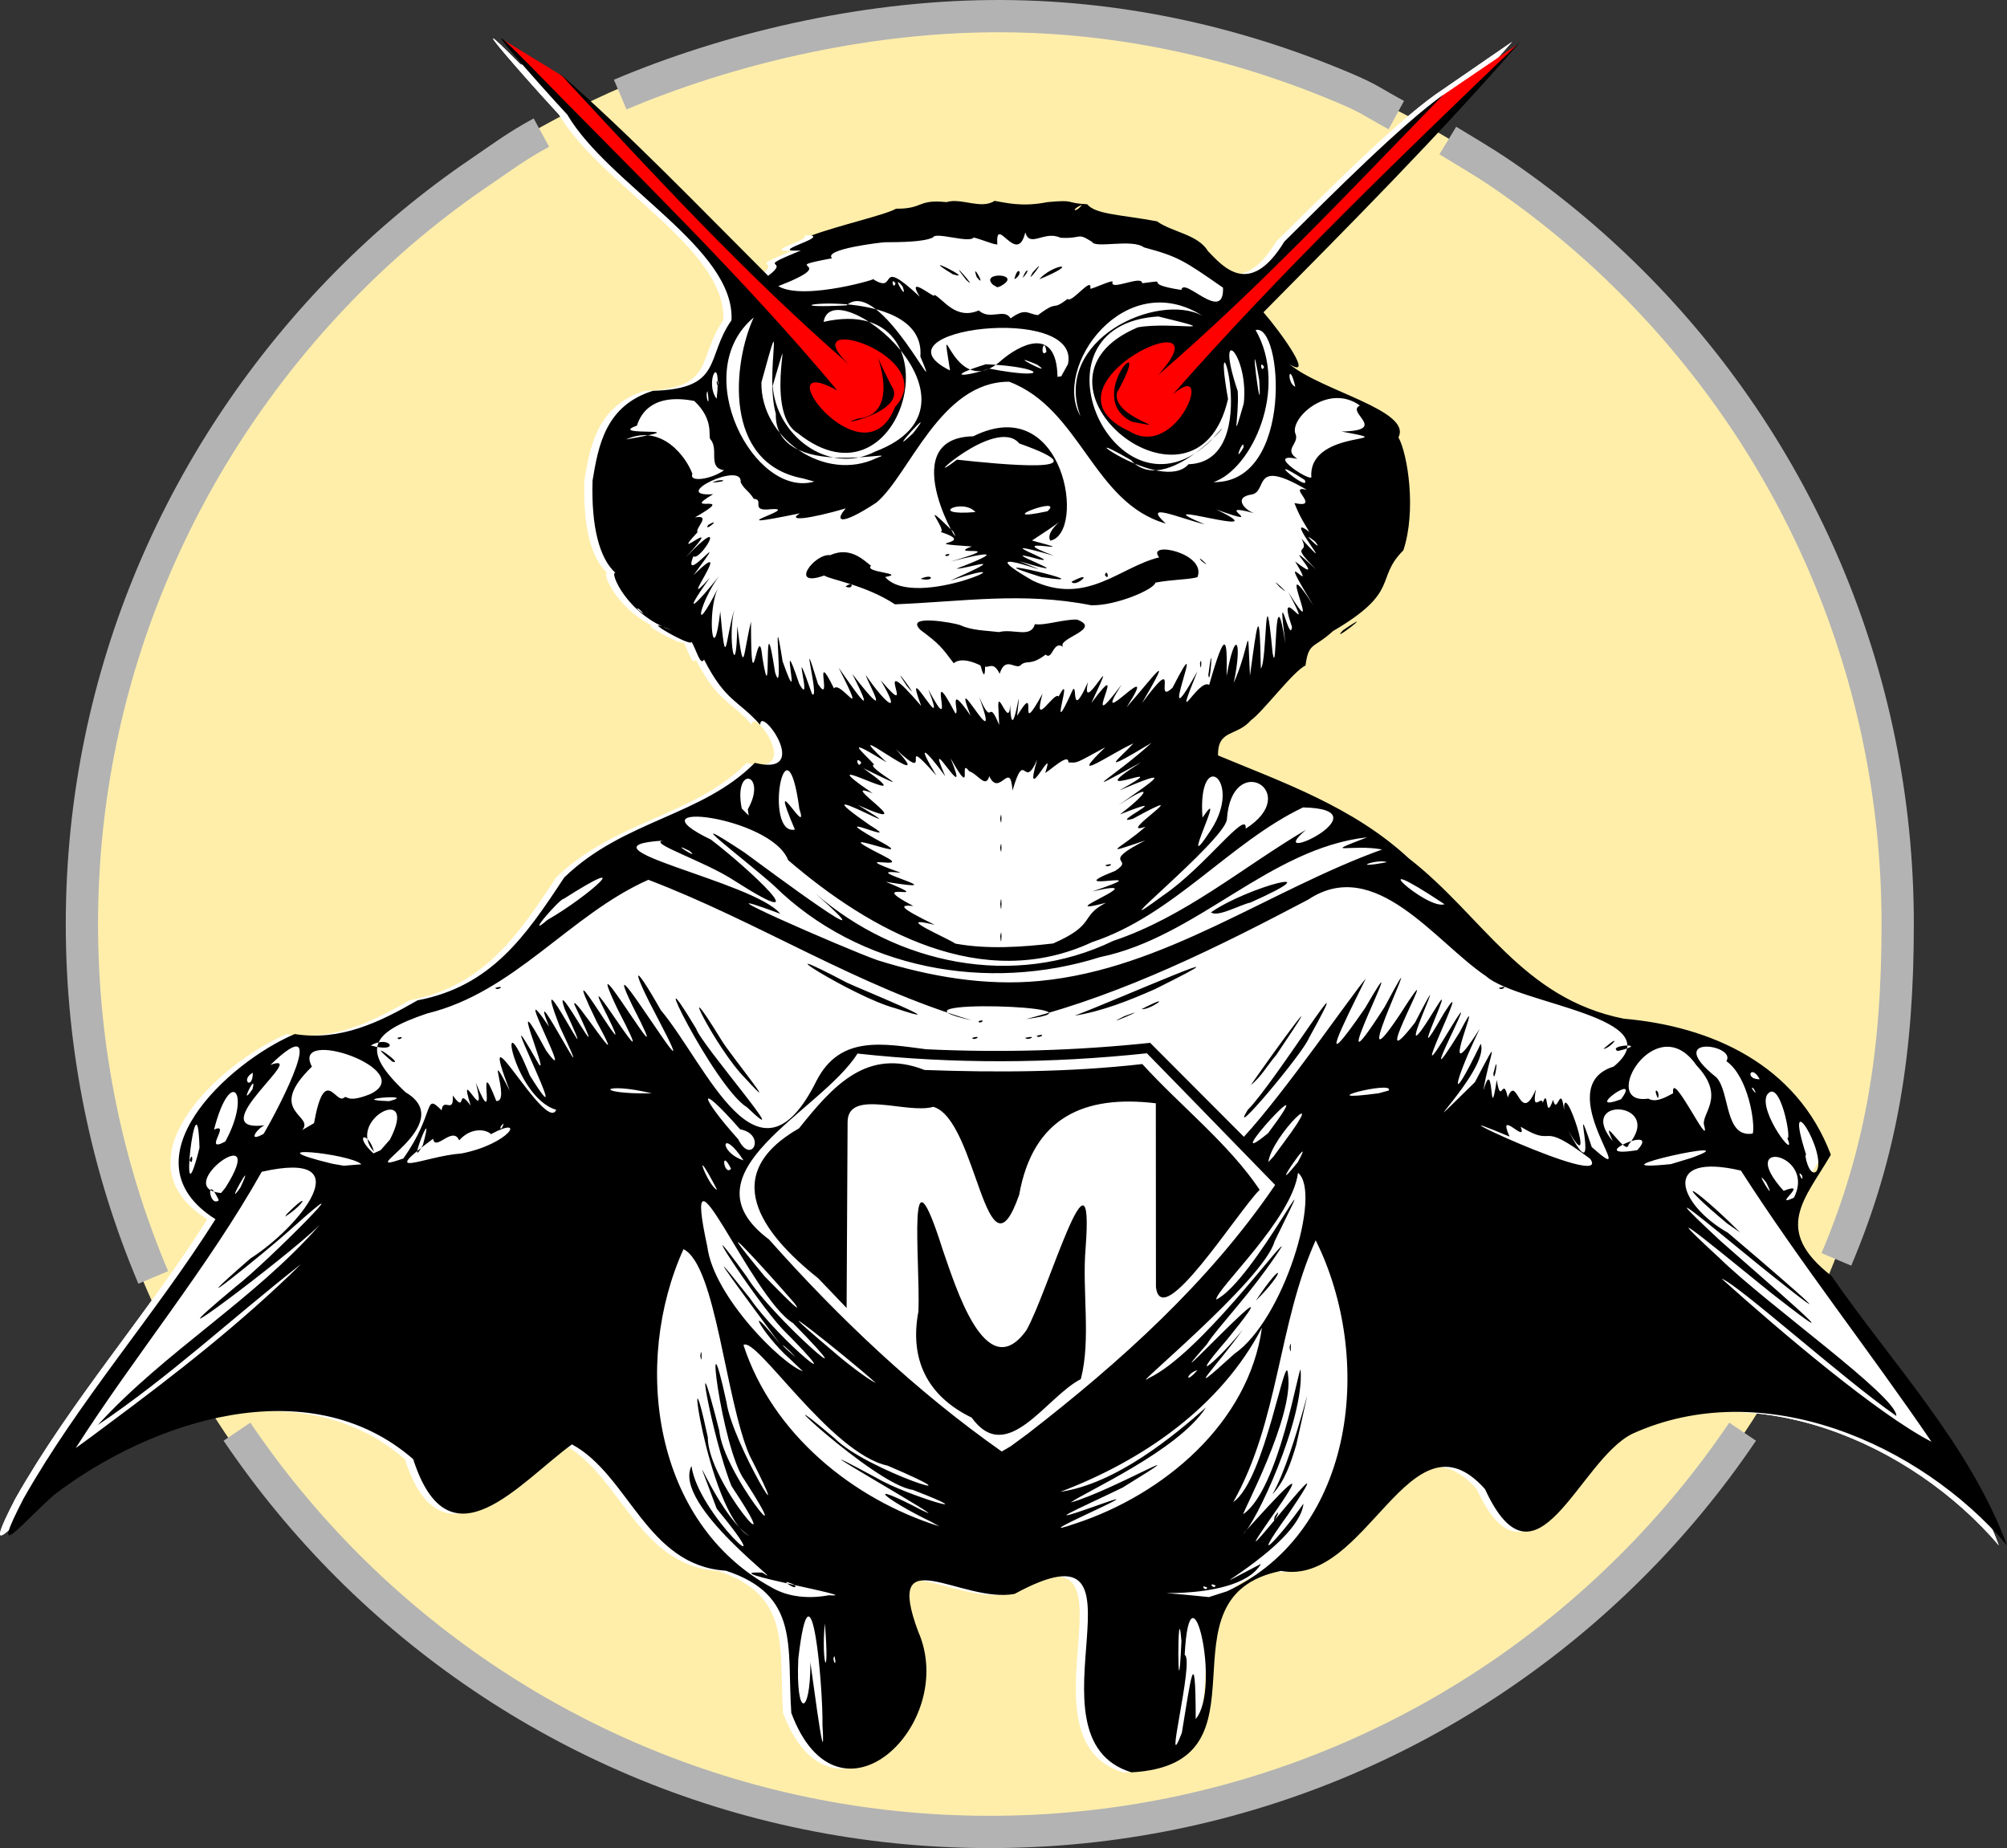 <?xml version="1.0" encoding="UTF-8" standalone="no"?>
<svg
   version="1.1"
   width="95.567mm"
   height="88.002mm"
   viewBox="0 0 246573.16 227055.65"
   id="svg1"
   sodipodi:docname="meerk40t00.svg"
   inkscape:version="1.3.2 (091e20e, 2023-11-25, custom)"
   xmlns:inkscape="http://www.inkscape.org/namespaces/inkscape"
   xmlns:sodipodi="http://sodipodi.sourceforge.net/DTD/sodipodi-0.dtd"
   xmlns="http://www.w3.org/2000/svg"
   xmlns:svg="http://www.w3.org/2000/svg">
  <rect x="0" y="0" width="246573.16" height="227055.65" fill="#333333" stroke="none"/>
  <defs
     id="defs1">
    <inkscape:path-effect
       effect="fill_between_many"
       method="originald"
       linkedpaths="#path1-9,0,1"
       id="path-effect3"
       is_visible="true"
       lpeversion="0"
       join="true"
       close="true"
       autoreverse="true" />
    <inkscape:path-effect
       effect="fill_between_many"
       method="originald"
       linkedpaths="#path1-9,0,1"
       id="path-effect4"
       is_visible="true"
       lpeversion="0"
       join="true"
       close="true"
       autoreverse="true" />
  </defs>
  <sodipodi:namedview
     id="namedview1"
     pagecolor="#ffffff"
     bordercolor="#000000"
     borderopacity="0.25"
     inkscape:showpageshadow="2"
     inkscape:pageopacity="0.0"
     inkscape:pagecheckerboard="0"
     inkscape:deskcolor="#d1d1d1"
     inkscape:document-units="mm"
     inkscape:zoom="1.1569801"
     inkscape:cx="121.00468"
     inkscape:cy="48.83403"
     inkscape:window-width="1920"
     inkscape:window-height="991"
     inkscape:window-x="-9"
     inkscape:window-y="-9"
     inkscape:window-maximized="1"
     inkscape:current-layer="g1" />
  <g
     inkscape:label="Ebene 1"
     label_display="False"
     id="g1"
     transform="translate(-9618.661,3867.201)">
    <path
       inkscape:original-d="M 0,0"
       inkscape:path-effect="#path-effect3"
       d="m 70816.782,-909.549 c -579.223,-240.99 5811.539,6935.83 8071.873,9359.85 5134.329,8704.78 20649.104,16472.57 20179.683,25275.6 -3232.272,4582.89 -937.502,8415.91 -9651.848,8665.2 -5800.761,1812.07 -6703.009,6689.63 -7414.55,11026.49 -171.991,5676 846.227,9574.08 2817.289,11341.16 -797.006,-263.58 1349.162,5162.69 6971.89,7071.89 -5095.828,-2207.92 2723.951,2340.67 2353.296,1353.31 689.431,1199.74 1092.912,3030.74 1554.642,2226.63 2676.808,5227.102 4218.211,4968.314 6903.893,8023.874 -53.12,-2571.146 6519.99,6461.453 -662.66,4665.26 -6512.245,6566.73 -16109.014,7008.226 -23420.962,14085.115 -4742.213,7218.22 -8984.451,13378.41 -18013.05,15090.43 -4718.438,2718.12 -9498.316,5033.05 -15099.762,4145.26 -8177.278,3472.69 -21220.346,15515.57 -9731.847,22747.65 -7421.424,11749.26 -16750.979,22248.14 -23600.962,34360.79 -4246.5,8231.5 -481.412,3286.31 3742.608,-470.66 12013.849,-9203.69 31392.665,-15516.23 44148.638,-4405.26 4401.226,13679.23 13029.482,2901.24 19503.693,-1818.64 6998.025,3769.22 9159.289,14906.26 18909.036,15518.42 9141.998,2998.78 7490.378,9345.24 8041.208,17475.72 5801.06,15519.45 20573.29,1339.29 15589.09,-10005.17 -4319.11,-11556.77 5326.45,-3404.8 11847.81,-4617.26 18409.63,-10022.11 443.78,17653.21 14339.77,21918.32 18108.25,-975.94 2605.3,-21580.61 18394.38,-24747.61 10539.36,1955.5 15846.4,-20362.36 25048.94,-10057.18 6324.52,13716.38 11491.72,-3505.34 18090.38,-6782.56 15950.91,-7263.67 35285.86,1083.47 46045.94,13686.46 -4667.9,-12472.08 -14084,-22271.09 -21547.66,-33079.48 -7369.75,-5718.19 -3229.76,-9486.49 -97.33,-14898.44 -4197.22,-11103.36 -14705.53,-15786.76 -25435.6,-16715.73 -12540.64,-2497.83 -17339.18,-12668.37 -26432.92,-19714.359 -6799.48,-6313.354 -15583,-9367.418 -23424.96,-12630.468 -37.64,-3246.481 2281.99,-2288.178 4055.94,-4325.265 1485.66,-1053.443 5221.92,-6060.537 6694.56,-6718.557 397.1,-2917.86 960.04,-2024.15 3375.94,-4231.94 8379.71,-4895.09 5107.2,-6400.46 8646.54,-9918.51 1622.69,-4863.82 543.76,-11819.31 -601.33,-13885.11 1703.66,-3308.99 -9540.55,-5731.34 -13381.12,-8990.53 3084.54,1923.14 -958.68,-3785.57 -3199.95,-6375.9 10742.33,-10860.28 21532.78,-21707.78 31552.84,-33240.81 l -9446.52,6503.9 c -5058.37,3605.13 -13611.43,12153.29 -19550.36,18061.05 -4310.24,7067.44 -7654.29,2912.58 -9369.19,1169.31 -12417.98,-8942.7 -34256.34,-2519.56 -48747.23,-1922.63 1650.91,334.88 -5530.82,2095.67 -1278.65,1833.3 -6132.96,2520.4 -1003.73,866.56 -4015.93,3115.95 -8416.848,-8406.18 -16659.517,-17013.72 -25599.6,-24868.94 l -3841.273,-1135.98 c -2152.941,-2179.57 -3121.54,-3083.62 -3314.615,-3163.95 z"
       id="path3"
       transform="translate(-590.037,1770.099)"
       style="fill:#ffffff" />
    <circle
       style="fill:#ffeeaa;stroke:none;stroke-width:6044.91"
       id="path2"
       cx="130592.6"
       cy="109845.47"
       r="112235.09" />
    <path
       id="path1-9"
       d="m 63592.332,-179065.18 c -579.223,-240.99 5811.539,6935.83 8071.873,9359.85 5134.329,8704.78 20649.104,16472.57 20179.683,25275.6 -3232.272,4582.89 -937.502,8415.91 -9651.848,8665.2 -5800.761,1812.07 -6703.009,6689.63 -7414.55,11026.49 -171.991,5676 846.227,9574.08 2817.289,11341.16 -797.006,-263.58 1349.162,5162.69 6971.89,7071.89 -5095.828,-2207.92 2723.951,2340.67 2353.296,1353.31 689.431,1199.74 1092.912,3030.74 1554.642,2226.63 2676.808,5227.102 4218.211,4968.314 6903.892,8023.874 -53.12,-2571.146 6519.991,6461.453 -662.657,4665.26 -6512.247,6566.73 -16109.016,7008.226 -23420.964,14085.112 -4742.213,7218.219 -8984.451,13378.409 -18013.05,15090.429 -4718.438,2718.125 -9498.316,5033.052 -15099.762,4145.268 -8177.278,3472.685 -21220.346,15515.568 -9731.847,22747.642 C 21028.795,-22238.201 11699.24,-11739.326 4849.257,373.327 602.757,8604.826 4367.845,3659.638 8591.865,-97.332 20605.714,-9301.022 39984.53,-15613.558 52740.503,-4502.596 c 4401.226,13679.237 13029.482,2901.242 19503.693,-1818.638 6998.025,3769.226 9159.289,14906.263 18909.036,15518.422 9141.998,2998.777 7490.382,9345.243 8041.207,17475.724 5801.061,15519.445 20573.291,1339.283 15589.091,-10005.175 -4319.11,-11556.769 5326.45,-3404.802 11847.81,-4617.261 18409.63,-10022.109 443.78,17653.216 14339.77,21918.322 18108.25,-975.939 2605.3,-21580.614 18394.38,-24747.611 10539.36,1955.499 15846.4,-20362.362 25048.94,-10057.175 6324.52,13716.371 11491.72,-3505.345 18090.38,-6782.56 15950.91,-7263.674 35285.86,1083.467 46045.94,13686.451 -4667.9,-12472.072 -14084,-22271.084 -21547.66,-33079.48 -7369.75,-5718.187 -3229.76,-9486.487 -97.33,-14898.432 -4197.22,-11103.369 -14705.53,-15786.766 -25435.6,-16715.737 -12540.64,-2497.826 -17339.18,-12668.369 -26432.92,-19714.356 -6799.48,-6313.354 -15583,-9367.418 -23424.96,-12630.468 -37.64,-3246.481 2281.99,-2288.178 4055.94,-4325.265 1485.66,-1053.443 5221.92,-6060.537 6694.56,-6718.557 397.1,-2917.86 960.04,-2024.15 3375.94,-4231.94 8379.71,-4895.09 5107.2,-6400.46 8646.54,-9918.51 1622.69,-4863.82 543.76,-11819.31 -601.33,-13885.11 1703.66,-3308.99 -9540.55,-5731.34 -13381.12,-8990.53 3084.54,1923.14 -958.68,-3785.57 -3199.95,-6375.9 10742.33,-10860.28 21532.78,-21707.78 31552.84,-33240.81 l -9446.52,6503.9 c -5058.37,3605.13 -13611.43,12153.29 -19550.36,18061.05 -4310.24,7067.44 -7654.29,2912.58 -9369.19,1169.31 -12417.98,-8942.7 -34256.34,-2519.56 -48747.23,-1922.63 1650.91,334.88 -5530.818,2095.67 -1278.65,1833.3 -6132.959,2520.4 -1003.73,866.56 -4015.933,3115.95 -8416.845,-8406.18 -16659.514,-17013.72 -25599.597,-24868.94 l -3841.273,-1135.98 c -2152.941,-2179.57 -3121.54,-3083.62 -3314.615,-3163.95 z m 17457.059,70689.55 c -68363.691,138172.274 -68363.691,138172.274 0,0 z"
       style="fill:#ffffff;stroke:#ffffff"
       transform="translate(6634.413,179925.73)"
       sodipodi:nodetypes="sccccccccccccccccccccccccccccccccccccccccccccccccscc" />
    <path
       d="m 68.572,28.607 -2.601,2.838 -11.251,11.352 -1.284,1.824 -0.304,2.399 -2.027,0.676 -1.588,-0.811 -0.583,-0.684 -0.329,-0.769 0.346,-1.309 1.765,-1.351 1.613,-0.253 0.144,0.65 4.814,-4.493 4.916,-4.907 2.483,-2.433 0.346,-0.321 3.539,-2.407"
       transform="matrix(2580.119,0,0,2580.119,19036.288,-72153.941)"
       stroke_scale="True"
       mktablength="5160.236"
       mktabpositions=""
       type="elem path"
       id="path26"
       lock="False"
       label_display="False"
       hidden="False"
       stroke-linecap="butt"
       stroke-linejoin="miter"
       fill-rule="evenodd"
       stroke="none"
       stroke-width="1.6"
       fill="#ff0000" />
    <path
       d="m 20.326,28.371 2.872,1.757 12.94,12.974 -0.068,-0.743 h 1.216 l 1.96,1.385 0.2,1.077 -0.048,0.37 -0.263,0.669 -0.609,0.991 -0.836,0.394 -1.183,-0.179 -1.887,-1.708 0.251,-0.956 0.788,0.215 -7.167,-7.86 -8.167,-8.386"
       transform="matrix(2580.119,0,0,2580.119,19036.288,-72153.941)"
       stroke_scale="True"
       mktablength="5160.236"
       mktabpositions=""
       type="elem path"
       id="path25"
       lock="False"
       label_display="False"
       hidden="False"
       stroke-linecap="butt"
       stroke-linejoin="miter"
       fill-rule="evenodd"
       stroke="none"
       stroke-width="1.6"
       fill="#ff0000" />
    <path
       d="M 3.647,87.296 C 1.459,82.124 0.25,76.438 0.25,70.469 0.25,64.499 1.469,58.823 3.662,53.656 5.854,48.488 9.02,43.831 12.912,39.899 c 1.923,-1.943 4.03,-3.698 6.301,-5.24 1.135,-0.771 1.703,-1.218 2.916,-1.879 m 3.753,-1.81 c 5.15,-2.179 11.477,-3.672 17.599,-3.733 5.969,-0.059 11.655,1.21 16.828,3.397 1.293,0.547 1.304,0.648 2.529,1.314 m 2.452,1.21 c 0.594,0.361 1.787,1.074 2.362,1.462 2.3,1.554 4.442,3.323 6.398,5.279 7.823,7.823 12.662,18.631 12.662,30.569 10e-7,5.969 -0.732,10.795 -2.92,15.968 m -4.464,8.204 c -1.554,2.3 -3.323,4.442 -5.279,6.398 -7.823,7.823 -18.631,12.662 -30.569,12.662 -11.938,0 -22.746,-4.839 -30.569,-12.662 C 10.956,99.082 9.187,96.94 7.633,94.64"
       transform="matrix(2580.119,0,0,2580.119,19036.288,-72153.941)"
       stroke_scale="True"
       mktablength="5160.236"
       mktabpositions=""
       type="elem path"
       id="path24"
       lock="False"
       label_display="False"
       hidden="False"
       stroke-linecap="butt"
       stroke-linejoin="miter"
       fill-rule="evenodd"
       stroke="#b3b3b3"
       stroke-width="1.537"
       fill="none" />
    <path
       d="m 37.209,46.398 c 2.685,-0.269 -0.199,-5.122 1.569,-1.59 0.957,1.291 -3.062,2.05 -1.569,1.59 v 0"
       transform="matrix(2580.119,0,0,2580.119,19036.288,-72153.941)"
       stroke_scale="True"
       mktablength="5160.236"
       mktabpositions=""
       type="elem path"
       id="path20"
       lock="False"
       label_display="False"
       hidden="False"
       stroke-linecap="butt"
       stroke-linejoin="miter"
       fill-rule="evenodd"
       stroke="none"
       stroke-width="0.375"
       fill="#000000" />
    <path
       d="m 50.247,46.549 c -2.38,-1.174 1.2,-4.818 -0.712,-1.383 -0.255,1.224 3.002,1.819 0.712,1.383 v 0"
       transform="matrix(2580.119,0,0,2580.119,19036.288,-72153.941)"
       stroke_scale="True"
       mktablength="5160.236"
       mktabpositions=""
       type="elem path"
       id="path19"
       lock="False"
       label_display="False"
       hidden="False"
       stroke-linecap="butt"
       stroke-linejoin="miter"
       fill-rule="evenodd"
       stroke="none"
       stroke-width="0.375"
       fill="#000000" />
    <path
       d="m 60.31,56.47 c 1.796,-1.221 -0.783,0.793 0,0 v 0"
       transform="matrix(2580.119,0,0,2580.119,19036.288,-72153.941)"
       stroke_scale="True"
       mktablength="5160.236"
       mktabpositions=""
       type="elem path"
       id="path12"
       lock="False"
       label_display="False"
       hidden="False"
       stroke-linecap="butt"
       stroke-linejoin="miter"
       fill-rule="evenodd"
       stroke="none"
       stroke-width="0.375"
       fill="#000000" />
    <path
       d="m 50.221,110.86 c -5.386,-1.653 1.577,-12.379 -5.558,-8.495 -2.528,0.47 -6.266,-2.689 -4.592,1.79 1.932,4.397 -3.794,9.893 -6.042,3.878 -0.213,-3.151 0.427,-5.611 -3.116,-6.773 -3.779,-0.237 -4.616,-4.554 -7.329,-6.015 -2.509,1.829 -5.853,6.007 -7.559,0.705 -4.944,-4.306 -12.455,-1.859 -17.111,1.708 -1.637,1.456 -3.097,3.372 -1.451,0.182 2.655,-4.695 6.271,-8.764 9.147,-13.317 -4.453,-2.803 0.603,-7.471 3.772,-8.817 2.171,0.344 4.024,-0.553 5.852,-1.606 3.499,-0.664 5.143,-3.051 6.981,-5.849 2.834,-2.743 6.553,-2.914 9.077,-5.459 2.784,0.696 0.236,-2.805 0.257,-1.808 -1.041,-1.184 -1.638,-1.084 -2.675,-3.11 -0.179,0.312 -0.336,-0.398 -0.603,-0.863 0.144,0.383 -2.887,-1.38 -0.912,-0.524 -2.179,-0.74 -3.011,-2.843 -2.702,-2.741 -0.764,-0.685 -1.159,-2.195 -1.092,-4.395 0.276,-1.681 0.626,-3.571 2.874,-4.274 3.377,-0.097 2.488,-1.582 3.741,-3.358 0.182,-3.412 -5.831,-6.423 -7.821,-9.797 -1.168,-1.253 -5.182,-5.78 -1.844,-2.401 4.975,5.102 10.134,10.066 14.702,15.536 -3.611,-1.987 1.245,4.619 2.754,0.788 2.26,-2.471 -5.007,-4.658 -2.179,-2.007 -4.902,-4.255 -9.37,-9.101 -13.788,-13.876 3.465,3.045 6.659,6.38 9.922,9.638 1.167,-0.872 -0.82,-0.231 1.557,-1.207 -1.648,0.102 1.136,-0.581 0.496,-0.711 1.391,-0.508 3.481,-0.968 4.039,-1.277 1.336,0.006 0.988,-0.456 2.401,-0.314 0.692,-0.222 1.643,0.367 2.287,-0.06 0.542,0.083 1.275,0.307 2.53,0.059 1.388,-0.127 0.779,0.049 1.882,0.103 0.394,0.482 1.564,0.49 3.32,0.811 0.724,0.52 1.953,0.62 2.434,1.423 0.665,0.676 1.961,2.286 3.631,-0.453 2.302,-2.29 5.617,-5.603 7.577,-7 -4.421,4.555 -8.782,9.214 -13.591,13.357 3.545,-3.904 -6.177,0.468 -1.341,2.684 2.27,1.371 4.09,-3.538 2.05,-1.77 5.192,-5.896 10.875,-11.357 16.543,-16.792 -3.884,4.47 -8.066,8.674 -12.229,12.884 0.869,1.004 2.435,3.216 1.24,2.471 1.489,1.263 5.847,2.202 5.187,3.485 0.444,0.801 0.862,3.496 0.233,5.381 -1.372,1.364 -0.104,1.947 -3.351,3.844 -0.936,0.856 -1.155,0.51 -1.308,1.64 -0.571,0.255 -2.019,2.195 -2.595,2.604 -0.688,0.79 -1.587,0.418 -1.572,1.676 3.039,1.265 6.444,2.449 9.079,4.896 3.525,2.731 5.385,6.673 10.245,7.641 4.159,0.36 8.232,2.175 9.858,6.478 -1.214,2.098 -2.819,3.558 0.037,5.774 2.893,4.189 6.543,7.987 8.352,12.821 -4.17,-4.885 -11.664,-8.12 -17.847,-5.305 -2.557,1.27 -4.56,7.945 -7.011,2.629 -3.567,-3.994 -5.624,4.656 -9.709,3.898 -6.12,1.227 -0.111,9.213 -7.129,9.592 h 4e-6 m -14.708,-2.235 c 0.035,-1.721 -0.527,-8.509 -1.151,-3.184 -0.131,2.868 0.573,2.741 0.575,0.26 -0.096,-0.985 0.766,5.986 0.577,2.924 v 0 m 17.11,0.359 c 0.401,-2.405 0.654,-4.541 0.661,-0.664 1.244,-1.483 -0.275,-7.834 -0.525,-3.051 0.485,0.2 -1.066,6.125 -0.137,3.715 v 0 m -0.017,-4.374 c -0.204,-2.494 -0.19,4.151 0,0 v 0 m -16.98,-0.847 c -0.193,1.935 0.247,2.99 0,0 v 0 m 0.461,1.567 c -0.164,0.127 0.147,0.654 0,0 v 0 m 18.688,-3.091 c 6.177,-2.872 6.988,-11.162 4.223,-16.716 -1.804,4.019 -1.738,8.586 -3.922,12.461 1.513,-1.013 2.515,-7.503 2.606,-6.054 0.29,1.995 -2.202,6.603 -2.129,6.633 1.7,-1.166 2.642,-7.078 2.727,-6.87 0.188,2.373 -2.176,7.395 -2.736,7.81 1.633,-1.812 3.608,-3.976 1.249,-0.653 -2.721,3.918 4.204,-5.166 0.875,-0.246 -1.926,2.674 -0.414,1.115 0.748,-0.538 -0.214,2.105 -6.201,5.041 -2.022,2.866 -1.212,2.099 -7.714,1.03 -2.48,1.583 l 0.861,-0.276 -4e-6,-8e-5 m 2.284,-3.574 c 0.43,-0.624 -0.212,0.663 0,0 v 0 m -0.118,-1.047 c 1.153,-1.995 2.359,-7.894 1.13,-2.342 -0.252,0.828 -0.527,1.694 -1.13,2.342 v 0 m 0.815,-6.988 c 0.08,-0.621 0.08,0.621 0,0 v 0 M 35.825,102.428 c 1.869,0.139 -5.703,-1.185 -3.176,-1.076 1.463,0.934 -4.317,-3.204 -3.373,-5.08 0.301,2.307 4.544,6.088 1.201,2.033 -1.606,-4.326 -0.121,0.142 1.551,1.307 -2.023,-1.1 -3.201,-10.416 -1.976,-4.716 -0.022,2.15 4.038,6.69 1.128,2.332 -0.946,-2.344 -1.948,-8.045 -0.581,-2.637 0.19,2.033 3.869,6.473 1.21,2.363 -1.107,-1.465 -1.996,-8.908 -0.867,-3.723 0.291,2.022 3.494,7.212 1.092,2.524 -1.159,-2.724 -1.59,-9.031 -3.138,-9.806 -2.464,5.445 -1.432,13.038 4.174,16.097 0.823,0.492 1.834,0.555 2.755,0.382 v 0 M 29.696,91.025 c 0.08,-0.621 0.08,0.621 0,0 v 0 m 24.143,11.045 c -0.393,-0.208 -0.092,0.223 0,0 v 0 m -19.655,-0.138 c -1.011,-0.437 0.271,0.408 0,0 v 0 m 20.051,0.039 c -0.393,-0.208 -0.092,0.223 0,0 v 0 M 47.57,99.011 c 4.182,-1.377 8.236,-4.769 8.87,-9.324 -1.964,3.777 -5.678,6.333 -9.6,7.817 2.677,-0.39 5.421,-2.682 6.935,-4.017 -1.32,2.054 -5.748,4.017 -6.442,4.526 1.928,-0.529 6.599,-3.251 2.475,-0.713 -2.043,0.996 -4.411,1.996 -0.811,0.713 2.342,-0.823 -4.24,1.964 -1.427,0.998 v 0 m -6.898,-0.087 c -2.267,-1.102 -3.287,-2.039 -0.433,-0.547 2.159,1.064 -7.611,-4.477 -2.167,-1.542 1.486,0.875 5.452,2.011 1.74,0.576 -1.859,-0.249 -7.807,-5.912 -3.73,-2.465 1.521,1.556 7.53,3.438 2.531,1.312 -2.726,-0.589 -6.263,-6.187 -6.862,-5.744 1.368,4.207 5.19,7.338 9.324,8.633 l -0.403,-0.223 4e-6,-3e-6 m 4.617,-4.187 c 4.406,-3.413 8.627,-7.211 11.779,-11.845 -2.039,-2.087 -4.065,-4.187 -6.108,-6.27 -4.574,0.489 -9.205,0.516 -13.779,0.013 -1.761,2.799 -8.495,5.648 -4.211,8.855 3.316,3.729 6.993,7.221 11.079,10.095 l 0.426,-0.249 0.814,-0.599 v 5e-6 m -2.672,-0.766 c -2.151,-1.045 -2.963,-2.817 -2.534,-5.064 0.091,-2.437 -0.593,-8.464 1.162,-2.91 0.577,1.628 2.032,6.524 3.978,3.815 1.027,-1.799 3.246,-9.564 2.82,-3.924 -0.175,2.034 0.265,4.358 -0.228,6.249 -1.657,0.848 -3.507,4.172 -5.198,1.834 v 0 m -7.309,-6.636 c -2.754,-2.194 -4.723,-4.958 -0.911,-7.14 1.598,-1.997 3.222,-3.862 5.975,-2.778 3.457,0.125 6.929,0.109 10.37,-0.282 1.831,2.01 4.097,3.772 5.589,5.987 -1.074,1.07 -4.671,6.83 -4.939,4.633 -0.002,-2.917 -0.004,-5.835 -0.006,-8.752 -3.41,-0.412 -5.848,0.669 -6.506,4.354 -1.577,4.522 -2.004,-3.604 -4.093,-4.186 -1.239,0.367 -4.077,-0.893 -4.078,0.732 -0.016,2.949 -0.032,5.898 -0.047,8.847 -0.451,-0.472 -0.903,-0.944 -1.354,-1.416 h 2.2e-5 M 1.514,94.271 C 4.706,91.903 7.852,89.452 10.686,86.658 7.448,89.196 4.42,92.029 1.007,94.322 4.213,90.81 8.434,88.374 11.578,84.792 10.058,86.304 2.546,91.925 7.593,87.719 9.033,86.617 14.136,81.463 10.193,85.004 8.903,86.174 4.426,89.747 8.273,86.393 10.565,84.94 13.68,81.163 8.813,82.264 6.213,86.878 2.803,90.969 -0.047,95.423 0.48,95.048 0.996,94.658 1.514,94.271 v 0 M 9.992,84.293 c 1.139,-1.158 0.899,-0.517 -0.064,0.108 l 0.064,-0.108 m 78.329,10.826 c -2.961,-4.341 -6.25,-8.511 -9.074,-12.911 -3.866,-0.904 -2.984,1.621 -0.617,2.961 1.246,1.054 6.518,5.555 2.212,2.126 -1.658,-1.307 -6.739,-5.621 -2.559,-1.73 1.563,1.391 7.202,6.22 2.482,2.531 -1.39,-1.104 -6.474,-5.34 -2.562,-1.745 2.269,2.229 8.491,6.62 8.443,7.54 -2.542,-1.767 -7.538,-6.27 -8.321,-6.539 2.886,2.588 7.472,6.473 9.996,7.768 l -10e-7,10e-7 M 78.593,84.725 c -2.385,-1.977 -2.028,-2.11 0.108,-0.07 l 0.508,0.501 -0.616,-0.431 m -27.529,7.357 c 2.389,-1.135 6.317,-6.527 6.32,-6.254 -1.387,2.167 -3.088,3.863 -3.569,4.652 -3.094,3.522 4.958,-5.132 0.961,-0.222 -2.098,2.428 -0.277,0.834 0.751,-0.48 -1.065,1.546 -3.147,3.654 -0.404,1.159 2.344,-1.612 4.19,-7.674 3.035,-8.624 -0.292,2.226 -3.869,5.495 -3.899,6.037 1.764,-0.83 5.459,-8.215 2.783,-2.775 -0.514,1.873 -7.189,7.321 -5.979,6.507 v 0 m 5.082,-3.676 c 1.395,-2.096 1.432,-1.409 0,0 v 0 m -18.089,3.918 c -1.504,-1.356 -6.076,-4.931 -2.072,-1.539 0.574,0.501 1.612,1.316 2.072,1.539 v 0 m 15.313,-0.616 c -0.55,0.163 -0.616,0.72 0,0 v 0 M 33.942,91.158 c -1.282,-1.142 -2.302,-3.026 -0.43,-0.667 -1.096,-1.486 -4.513,-6.066 -1.457,-2.208 1.388,2.025 5.122,5.051 1.551,1.469 -1.296,-1.375 -4.593,-6.479 -1.7,-2.495 1.157,1.918 6.202,6.286 2.204,2.213 -2.014,-1.231 -5.395,-9.703 -4.08,-3.642 0.295,2.369 3.542,5.592 4.546,5.934 l -0.633,-0.605 m 0.292,-0.064 c -0.597,-0.66 -1.01,-0.851 0,0 v 0 m -0.057,-2.572 c -1.494,-1.728 -4.358,-4.831 -1.409,-1.267 -0.069,-0.079 2.075,2.156 1.409,1.267 v 0 M 6.769,83.622 c -0.622,-1.351 -0.479,0.38 0,0 v 0 M 81.769,83.499 c 1.096,-2.1 -2.821,-2.91 -0.489,-0.328 1.308,-0.506 -0.623,0.845 0.489,0.328 h 4e-6 M 7.086,83.019 c 2.184,-3.465 -2.675,0.038 -0.208,0.256 l 0.208,-0.256 v 2.3e-5 m 0.709,1.05e-4 c 0.826,-1.777 -0.865,1.214 0,0 v 0 m 22.699,0.099 c -1.33,-2.557 -0.413,-0.115 0,0 v 0 m 49.958,-0.343 c -0.716,-0.915 0.614,1.255 0,0 v 0 m 1.706,-0.331 c -0.318,-0.39 0.108,0.492 0,0 v 0 M 58.146,81.81 c 0.999,-1.834 -1.663,2.05 0,0 v 0 M 5.849,81.125 c -0.109,-3.923 -1.05,4.177 0,0 v 0 m -0.468,0.586 c 0.174,-0.521 0.154,0.364 0,0 v 0 m 77.466,0.526 c 0.535,-0.856 -1.643,-4.361 -0.49,-0.768 -0.134,-0.156 0.144,1.118 0.49,0.768 v 0 M 31.16,82.122 c -0.523,-1.053 -0.337,0.385 0,0 v 0 M 13.561,81.908 C 13.021,81.388 8.246,80.925 12.166,81.88 l 0.55,0.096 0.846,-0.068 h -5e-6 m 63.314,-0.301 c 3.111,-1.112 -5.305,0.738 -0.961,0.292 l 0.961,-0.292 m -61.324,0.029 c 1.559,-2.197 0.956,-3.174 1.827,-2.298 0.074,-0.652 0.593,0.223 0.53,-0.707 0.679,0.937 0.148,-0.475 0.854,0.484 -0.672,-2.151 0.842,1.218 0.245,-1.085 1.114,2.71 -0.072,-1.817 0.974,0.864 0.731,0.066 -0.623,-2.955 0.642,-0.486 -1.73,-4.501 1.729,2.078 2.211,0.905 -2.084,-0.612 -2.898,-5.686 -1.257,-1.637 2.496,3.991 -2.24,-5.223 0.435,-0.524 0.496,0.611 -1.651,-4.353 0.34,-0.663 1.567,2.167 -1.869,-4.083 0.14,-1.136 -1.179,-2.965 2.613,4.482 0.506,-0.011 -1.597,-4.167 2.273,3.613 0.246,-0.813 -0.717,-2.031 2.455,3.994 0.463,-0.214 -0.229,-0.768 2.778,3.957 1.061,0.816 -2.238,-4.612 2.224,3.189 0.466,-0.358 -1.704,-3.346 2.968,4.441 0.52,-0.257 -2.027,-4.261 3.194,4.681 0.706,-0.166 -1.915,-3.984 3.902,5.738 1.23,0.649 -1.278,-2.405 -1.3,-2.941 0.124,-0.433 2.225,2.673 4.633,8.985 7.421,3.352 1.126,-2.177 3.168,-1.748 5.215,-1.488 3.557,0.17 7.126,0.068 10.667,-0.305 1.487,1.491 2.974,2.983 4.461,4.474 1.934,-2.09 5.23,-6.893 5.804,-7.528 -1.006,2.039 -2.54,5.036 -0.03,1.395 2.613,-4.51 -2.533,5.35 0.937,-0.064 2.534,-4.753 -2.205,4.758 0.727,0.361 2.508,-3.93 -1.876,3.721 0.711,0.397 2.196,-4.24 -1.6,3.528 0.972,-0.667 1.19,-1.973 -1.618,3.755 0.413,0.211 1.57,-2.481 -2.219,4.934 0.334,0.672 1.747,-2.868 -2.118,4.306 0.4,0.255 1.495,-2.882 -1.37,3.491 0.961,-0.174 -1.242,2.572 -1.541,4.005 0.049,0.713 0.476,1.238 -3.965,5.428 -0.278,1.829 1.326,-2.518 0.684,-1.343 0.403,0.396 0.539,-1.835 0.265,1.934 0.639,-0.503 0.199,1.276 0.298,-0.26 0.522,0.832 0.451,-1.18 0.578,1.412 1.345,-0.392 -0.228,1.191 0.287,0.255 0.321,0.65 0.294,-0.811 0.096,0.978 0.493,-0.144 0.197,0.805 0.358,-0.875 0.526,0.504 -0.082,-1.76 1.644,3.49 0.202,0.965 1.711,3.296 -0.002,-2.589 1.113,0.781 2.562,2.269 -2.098,-2.866 1.045,-3.833 2.857,-2.357 -4.529,-2.945 -6.08,-4.306 -2.409,-1.618 -5.275,-5.77 -8.472,-3.642 -4.303,2.266 -8.717,4.463 -13.431,5.688 4.689,-0.623 -7.481,-1.012 -2.59,0.055 -5.398,-1.591 -10.17,-4.702 -15.393,-6.689 -3.744,1.66 -6.368,5.354 -10.535,6.365 -2.737,0.928 -3.17,1.739 -1.024,3.754 2.619,1.539 -2.701,4.051 -0.11,3.154 l 4e-6,-2e-6 m 16.374,-2.435 c -1.572,-0.957 -5.112,-8.212 -2.43,-3.75 0.206,0.709 4.884,6.089 2.43,3.75 v 0 m 23.839,0.115 c 1.304,-1.309 5.552,-8.189 2.91,-3.416 -0.287,0.736 -3.922,5.042 -2.91,3.416 v 0 M 31.851,77.828 c -1.454,-1.455 -3.479,-5.635 -1.148,-1.833 0.401,0.673 2.986,3.842 1.148,1.833 h -1.1e-5 m 24.058,0.308 c 1.297,-1.866 3.948,-5.484 1.216,-1.438 -0.41,0.472 -0.718,1.045 -1.216,1.438 v 0 m 11.549,-0.545 c 0.307,-1.272 0.051,0.632 0,0 v 0 M 15.029,77.017 c -1.509,-1.283 0.664,0.215 0,0 v 0 m 58.348,-0.502 c -0.546,-0.307 1.671,-0.393 0,0 v 0 m -0.68,-0.101 c 0.983,-0.856 0.356,-0.026 0,0 v 0 M 14.007,76.25 c 0.905,-0.533 1.466,0.403 0,0 v 0 m 1.27,-0.363 c 0.435,-0.142 0.043,0.191 0,0 v 0 m 27.359,0.002 c 0.546,-0.161 0.099,0.174 0,0 v 0 m 2.53,-0.003 c 0.654,-0.147 0.127,0.164 0,0 v 0 m 0.543,-0.096 c 0.546,-0.161 0.099,0.174 0,0 v 0 m -2.77,-0.696 c 0.435,-0.142 0.043,0.191 0,0 v 0 m 6.949,-0.239 c 1.612,-0.609 -1.367,0.671 0,0 v 0 M 38.966,74.472 c -1.981,-0.525 -6.813,-3.599 -2.293,-1.215 0.548,0.263 5.504,2.28 2.293,1.215 v 0 m 8.555,0.36 c 2.059,-0.775 9.215,-3.943 3.818,-1.262 -1.224,0.54 -2.494,1.045 -3.818,1.262 v 0 m 3.186,-0.312 c 1.665,-0.86 0.409,0.055 0,0 v 0 M 19.932,73.509 c 0.546,-0.161 0.099,0.174 0,0 v 0 m 47.791,0 c 0.546,-0.161 0.099,0.174 0,0 v 0 M 18.32,81.394 c 2.303,-0.451 3.128,-1.853 1.409,-0.921 -0.222,-0.231 -0.949,-0.346 -1.515,0.295 -0.307,-0.716 -1.132,0.556 -1.243,-0.076 -2.691,2.003 -0.393,0.822 1.348,0.701 v 3e-6 m 13.435,0.329 c -1.057,-1.615 -1.222,-0.408 0,0 v 0 M 57.468,80.887 c 2.27,-3.032 -0.556,-0.367 -0.725,0.917 l 0.25,-0.269 0.476,-0.648 m 14.601,0.761 c -2.573,-1.936 -1.548,-0.456 -3.311,-1.529 0.347,0.889 -1.15,-0.925 -0.529,0.469 -4.886,-2.05 4.963,2.65 3.84,1.061 v 0 M 14.916,80.733 c 1.434,-2.76 -2.151,-0.936 -0.757,0.576 -0.281,-1.026 -1.007,-0.817 -0.027,0.08 l 0.34,-0.151 0.444,-0.505 -5e-6,-3e-6 m 1.572,0.253 c 0.644,-2.365 -0.862,1.542 0,0 v 0 m 57.823,0.248 c 1.221,-1.313 -2.712,0.443 3e-5,-2e-6 l -3e-5,2e-6 M 31.592,80.241 c -2.131,-2.416 -1.913,-1.552 -0.09,0.475 0.634,1.276 1.358,-0.232 0.09,-0.475 v 0 m 25.144,0.181 c 2.889,-3.864 -2.626,2.163 0,0 v 0 m 17.158,0.554 c 1.746,-2.076 -2.565,-2.343 -0.745,-0.163 -0.673,-1.464 0.664,0.768 0.745,0.163 v 0 M 7.078,80.823 C 8.328,78.551 7.343,77.166 6.54,80.256 7.381,79.876 5.967,81.421 7.078,80.823 v 0 M 81.455,80.656 c 0.226,0.155 -0.352,-2.94 -0.968,-2.049 -0.419,0.797 1.473,3.261 0.968,2.049 v 0 M 8.902,80.459 c 0.775,-1.313 3.252,-6.112 0.326,-3.286 1.942,-0.691 -3.378,3.257 -0.277,2.877 -0.356,0.144 -0.855,0.859 -0.049,0.409 h 2e-7 m 70.909,-0.015 c 0.123,-0.475 -0.208,-2.705 -1.256,-3.448 0.511,-0.798 -3.071,-1.299 -0.472,0.778 0.651,0.697 0.374,2.895 1.728,2.671 v 0 M 11.303,79.949 c 0.501,-2.804 1.036,-0.892 1.419,-1.207 0.185,-0.161 0.08,0.291 1.243,-0.171 2.406,-1.129 -3.805,-3.273 -2.762,-1.315 -2.237,2.172 0.175,2.313 -0.47,3.025 l 0.57,-0.332 -1.3e-5,8e-6 m 9.03,0.018 c -0.281,0.192 -0.118,0.431 0,0 v 0 m 57.167,0.108 c -0.19,-0.586 1.083,-1.339 -0.372,-2.883 -1.925,-2.784 -4.699,1.95 -2.288,1.588 0.344,0.208 0.805,-0.052 1.179,-0.254 -0.125,-1.264 1.794,2.778 1.481,1.549 v 0 m -2.21,-1.312 c -0.289,-0.642 0.157,-0.31 0,0 v 0 m -60.408,0.138 c 1.465,-0.378 -2.188,-0.073 0,0 v 0 m 58.657,-0.091 c 1.037,-1.399 -1.91,0.721 0,0 v 0 M 8.371,78.334 c 0.256,-0.957 -0.714,1.022 0,0 v 0 m 19.022,0.198 c -2.332,-0.573 -2.93,0.04 0,0 v 0 M 62.477,78.394 c 0.303,-0.506 -3.995,0.605 -0.473,0.131 l 0.473,-0.131 h 4e-6 m 17.379,-0.087 c -0.305,-0.242 0.295,0.532 0,0 v 0 M 8.389,77.547 c -0.618,0.343 -0.007,0.869 0,0 v 0 M 80.141,77.858 c -0.415,-0.771 -0.74,0.015 0,0 v 0 M 45.884,73.174 c 5.904,-0.568 10.879,-4.314 16.28,-6.257 -1.493,-0.277 -3,0.307 -0.714,-0.58 -4.675,0.523 -8.077,4.748 -12.712,5.704 -5.368,1.695 -11.481,0.592 -15.549,-3.417 -1.303,-1.17 -4.893,-3.865 -1.397,-1.569 1.215,0.895 7.261,5.383 3.389,1.96 3.881,3.37 9.437,4.548 14.176,2.254 3.411,-1.139 6.172,-3.513 9.178,-5.288 -2.172,1.86 3.94,-0.984 -0.138,-1.067 -3.488,1.663 -6.181,5.143 -10.047,6.416 -5.213,2.428 -10.552,-0.535 -14.473,-3.907 -0.803,-2.104 -7.677,-2.899 -3.674,-0.976 1.712,1.302 5.355,4.664 1.114,1.954 -1.42,-0.936 -4.199,-1.815 -3.37,-1.908 -4.543,0.278 4.311,1.945 5.556,3.484 -4.742,-1.757 3.139,1.692 4.641,2.216 2.485,0.777 5.132,1.236 7.74,0.982 v 0 m 8.129,-3.265 c 1.777,-1.233 6,-2.303 1.875,-0.465 -0.475,0.099 -1.564,0.717 -1.875,0.465 v 0 m -7.509,1.479 c 2.068,-0.904 1.244,-1.284 2.504,-1.932 -2.888,0.748 2.607,-1.279 -0.644,-0.543 3.545,-1.191 -1.798,0.162 1.091,-0.981 1.002,-0.64 -0.827,-0.291 1.428,-1.447 -2.315,0.788 -1.141,0.383 0.012,-0.656 -1.571,0.551 2.792,-2.231 -0.607,-0.372 -1.255,0.349 2.309,-1.367 -0.608,-0.211 1.182,-0.895 1.809,-1.673 -0.076,-0.436 1.982,-1.378 2.552,-1.769 0.05,-0.711 3.049,-1.698 -2.242,0.737 1.026,-1.333 -3.349,1.822 -1.248,0.674 0.504,-0.929 -2.753,1.658 -1.475,0.707 -0.865,0.028 -1.004,0.437 -3.286,2.048 -1.338,0.183 -1.468,0.794 -1.288,0.739 -1.756,0.72 0.015,-0.467 -0.83,0.352 -1.105,0.502 0.538,-1.619 -1.101,1.823 -0.384,-0.632 -0.662,1.537 -0.559,-0.612 -1.174,1.469 -0.103,-1.501 -0.625,0.354 -1.105,-0.682 -0.173,0.602 -0.52,-0.084 -0.956,-0.236 -0.541,-0.719 0.274,1.444 -0.888,-0.617 1.073,2.637 -1.358,-1.665 -0.252,0.856 -0.972,-1.327 -1.401,-1.647 -0.424,-0.032 -1.97,-2.237 0.005,0.556 -1.928,-1.255 2.234,2.409 -3.138,-1.891 -0.439,0.627 -2.211,-1.36 -1.092,-0.455 -0.598,0.1 -0.498,0.098 2.601,1.707 -0.514,0.176 3.269,2.331 -3.063,-1.214 0.446,1.197 -1.877,-0.768 2.599,2.032 -0.694,0.561 3.4,2.075 -3.246,-1.692 0.57,0.963 1.76,1.064 -2.33,-0.827 0.267,0.652 2.666,1.411 -2.972,-0.887 0.393,0.809 1.505,0.763 -2.036,-0.227 0.803,0.798 -2.302,-0.256 2.963,1.03 -0.712,0.432 2.658,1.086 -1.23,-0.189 1.307,1.15 -0.653,-0.058 -0.744,0.036 1.02,0.898 -2.108,-0.516 0.69,0.669 0.98,0.893 1.531,0.28 3.13,0.168 4.668,-0.007 l 6e-6,-3.5e-5 m -2.528,-0.341 c 0.094,-0.647 0.061,0.771 0,0 v 0 m 0.002,-1.537 c 0.076,-0.796 0.076,0.796 0,0 v 0 m 5.005,-1.85 c 0.546,-0.161 0.099,0.174 0,0 v 0 m -5.009,-0.827 c 0.08,-0.621 0.08,0.621 0,0 v 0 m 0,-1.388 c 0.08,-0.621 0.08,0.621 0,0 v 0 m -21.563,4.826 c 2.025,-1.165 4.34,-3.277 0.775,-1.005 -0.17,-0.025 -1.915,1.987 -0.775,1.005 v 0 M 51.784,69.071 c 1.936,-1.322 3.977,-4.126 3.88,-3.144 2.752,-1.747 -0.681,-3.771 -0.894,-0.434 -0.134,1.038 -6.554,6.201 -2.986,3.578 v 0 m 13.35,0.453 c -4.251,-2.827 -0.846,0.3 0,0 v 0 m -2.741,-2.003 c -0.452,-0.18 -1.899,0.359 0,0 v 0 M 29.177,66.981 c -1.107,-0.556 0.623,0.53 0,0 v 0 m 24.83,-0.986 c 1.559,-2.383 -0.647,-4.021 -0.399,-0.595 1.28,-1.874 -1.303,3.197 0.399,0.595 v 0 m -19.807,-0.025 c -1.38,-3.243 0.727,0.584 0.212,-0.993 -0.64,-4.756 -1.723,1.295 -0.212,0.993 v 0 m -2.243,-0.964 c 0.962,-1.701 -0.703,-2.168 -0.288,-0.042 l 0.331,0.336 -0.042,-0.294 h 6e-6 m 5.401,-2.238 c -0.356,-0.377 -0.123,0.391 0,0 v 0 m 6.536,-2.493 c -0.098,-1.256 0.512,0.972 0.552,-0.233 0.096,2.319 0.609,-2.003 0.334,0.514 1.122,-1.861 -0.101,1.331 1.212,-1.059 -0.499,1.784 0.563,-0.15 0.763,0.138 0.819,-1.537 -0.643,2.583 0.68,-0.331 0.227,-0.306 -0.118,1.521 0.719,-0.356 -0.396,1.816 1.667,-2.199 0.161,0.996 1.973,-2.658 -0.734,2.024 1.443,-0.881 -1.659,2.583 2.017,-1.69 0.238,1.079 1.245,-1.41 2.353,-2.972 0.726,-0.187 1.919,-2.598 0.503,0.172 1.46,-0.743 1.896,-3.691 -1.027,3.19 1.184,-0.777 -1.241,3.052 0.03,0.311 0.56,0.644 0.781,-2.736 0.871,-2.249 0.829,-0.419 0.415,-2.339 0.765,-1.688 0.34,0.324 0.83,-1.862 0.632,-3.23 0.773,-0.339 0.344,-2.52 0.461,-3.563 0.518,-0.341 0.312,-0.388 0.166,-4.902 0.56,-0.739 0.231,1.364 0.04,-4.087 0.61,-0.453 -0.428,-3.307 0.202,0.087 0.314,-0.786 -0.841,-2.438 1.21,0.966 -0.178,-1.669 1.858,2.999 -0.838,-2.479 1.202,0.641 -2.083,-3.361 0.335,-0.093 -0.875,-2.095 1.799,1.384 -1.097,-1.56 1.001,0.38 -1.37,-1.37 -0.242,-0.619 -0.702,-1.471 1.948,2.142 -1.038,-1.404 0.38,-0.313 -0.496,-0.808 -0.565,-1.01 -0.713,-1.377 1.335,0.282 -0.422,-0.886 0.591,-0.631 -2.618,-1.533 -1.852,0.045 -2.603,0.218 -0.958,0.134 -0.313,0.786 0.124,0.905 -2.242,-0.624 0.892,0.795 -1.834,-0.187 3.242,1.551 -3.841,-0.677 -0.548,0.709 -1.21,-0.295 -3.02,-1.104 -1.855,-0.039 -3.463,-0.985 -4.051,-5.465 -7.459,-6.754 -3.285,-0.011 -4.758,4.458 -6.325,5.759 -1.784,1.169 -1.979,0.855 -1.452,0.273 -1.725,0.501 -2.845,0.639 -2.183,0.234 -4.358,0.896 0.182,-0.306 -1.396,-0.194 -1.018,0.116 -0.273,-0.47 -0.8,-0.493 -0.279,-0.426 -0.446,-0.434 -0.628,-0.788 0.118,-1.048 -3.465,0.708 -1.309,0.566 -1.694,0.99 1.32,-0.143 -0.871,1.105 0.815,-0.149 -0.007,0.525 0.126,0.705 -1.505,1.612 1.494,-1.042 -0.561,1.191 2.179,-2.269 0.679,0.234 0.363,-0.046 -0.62,1.545 1.991,-1.791 0.014,0.891 2.17,-2.118 -1,2.108 0.775,0.125 -1.495,2.095 -0.552,1.19 0.433,-0.074 -0.901,1.217 -1.346,3.142 -0.051,0.58 -0.55,1.155 -0.221,4.004 0.108,1.106 0.279,3.038 0.232,1.35 0.673,-0.099 -0.345,1.312 0.097,3.695 0.137,0.797 0.331,2.504 0.259,1.436 0.654,-0.213 0.005,4.466 0.34,-0.377 0.546,1.728 0.495,3.019 -0.014,-3.287 0.603,0.693 0.458,1.467 -0.191,-3.967 0.358,-0.528 1.042,2.944 -0.284,-2.108 0.793,1.073 0.72,1.294 -0.515,-2.718 0.609,0.483 0.403,0.373 -0.676,-3.599 0.283,-0.48 0.733,1.12 -0.286,-1.9 0.761,0.21 0.296,-0.424 1.682,1.899 0.221,-0.986 0.635,0.904 1.956,2.854 0.648,0.297 2.042,2.635 0.719,0.393 0.645,0.056 0.946,1.382 1.752,2.014 0.709,0.242 1.922,2.264 -0.696,-1.821 1.929,1.224 -0.976,-2.59 1.367,1.873 0.342,-0.781 1.464,2.759 -0.245,-1.772 1.283,1.132 0.247,0.062 -0.443,-1.58 0.725,0.11 -1.036,-2.675 1.594,2.394 0.413,-0.883 0.687,1.567 0.369,-0.077 0.951,1.329 l -0.033,-0.709 1.4e-4,-1.21e-4 M 39.526,59.124 c -1.002,-1.503 0.874,1.054 0,0 v 0 m 14.361,-0.521 c 0.271,-2.136 0.086,0.722 0,0 v 0 M 43.04,58.157 c -0.286,-0.149 -0.929,-0.404 -1.277,-0.108 -0.573,-0.766 -0.697,-0.929 -1.571,-1.575 -0.836,-0.798 1.616,-0.342 1.875,-0.242 0.564,0.264 1.233,0.255 1.851,0.333 0.691,-0.181 1.517,0.313 1.708,-0.378 0.458,0.079 1.37,-0.236 2.003,-0.218 1.238,0.453 -0.965,0.896 -0.662,1.297 -0.477,-0.321 -0.498,0.668 -0.827,0.371 -0.718,0.543 -0.856,0.25 -1.156,0.471 -0.242,0.327 -0.752,-0.466 -1.033,0.441 -0.298,-0.6 -0.499,-0.274 -0.693,-0.341 -0.008,0.598 -0.102,0.383 -0.219,-0.05 v -4e-6 m 10.449,-0.099 c 0.108,-0.471 0.058,0.597 0,0 v 0 M 38.965,55.243 c -1.4,-0.917 -3.011,-1.157 -3.373,-1.37 -1.705,0.604 -0.458,-1.073 0.293,-0.97 1.001,-0.459 1.677,0.33 1.94,0.502 -0.371,0.328 1.72,0.353 0.674,0.538 1.424,1.648 7.464,-1.245 3.11,0.168 3.071,-1.362 0.736,-0.539 0.283,-0.564 2.372,-0.9 1.473,-0.791 -0.291,-0.336 2.99,-0.872 -0.279,-0.234 1.022,-0.723 -2.866,-0.194 0.422,-0.083 -1.472,-0.685 0.284,-0.145 -1.171,-1.749 0.601,-0.009 0.662,1.337 -3.021,-4.479 0.942,-4.552 4.358,-2.173 5.391,4.626 3.669,4.969 -0.373,-0.619 1.756,-1.708 -0.873,-0.006 2.871,0.758 -1.727,-0.299 1.056,0.726 -3.567,-1.002 0.507,0.429 -0.726,0.167 -2.67,-0.739 2.685,1.163 -0.932,0.094 3.06,1.229 -2.978,-1.174 0.63,0.919 2.579,1.219 4.158,-0.654 6.028,-1.103 -0.658,-0.804 2.266,-0.226 1.826,0.936 -0.287,0.118 -1.194,0.11 -2.005,0.266 -0.051,0.32 -1.895,1.113 -3.062,1.077 -3.259,-0.644 -6.081,-0.174 -9.339,-0.044 v -6e-6 m 3.832,-4.393 c -0.639,-0.698 -2.346,0.2 0,0 v 0 m 3.427,-0.038 c 0.889,-0.801 -2.82,0.597 0,0 v 0 M 41.917,48.355 c 1.938,0.212 7.28,0.751 2.97,-0.77 -1.128,-1.365 -4.991,2.307 -2.97,0.77 v 0 m 15.36,6.059 c -0.679,-0.722 0.84,0.696 0,0 v 0 m -20.664,-0.014 c 0.387,-0.323 0.397,0.176 0,0 v 0 M 47.372,54.167 c 1.199,-0.625 0.18,0.321 0,0 v 0 m -7.188,-0.139 c 0.656,-0.292 0.655,0.168 0,0 v 0 m 5.751,-0.083 c -3.974,-1.231 3.478,0.534 0,0 v 0 m 3.024,-0.101 c 0.12,-0.363 0.245,0.353 0,0 v 0 m 4.598,-0.669 c -0.344,-0.423 0.648,0.511 0,0 v 0 m -12.202,-0.291 c 0.435,-0.142 0.043,0.191 0,0 v 0 M 30.07,51.464 c 0.727,-0.416 -0.246,0.39 0,0 v 0 m 0.207,-2.019 c 0.389,-0.223 0.928,-0.059 0,0 v 0 m -3.28,6.245 c -0.335,-0.402 -0.469,-0.274 0,0 v 0 M 58.972,52.257 c -0.913,-0.729 0.534,0.682 0,0 v 0 m -4.84,-2.832 c 3.859,0.055 3.282,-7.607 2.006,-7.242 1.581,2.761 -0.162,6.615 -2.006,7.242 v 0 m 4.344,-0.104 c -2.242,-1.439 0.331,0.688 0,0 v 0 M 30.828,48.86 c -0.812,-0.131 -0.22,-1.011 -0.659,-1.482 -0.101,-0.157 0.185,-0.93 -0.759,-1.818 -1.904,-0.367 -2.525,0.514 -2.731,1.173 -1.542,0.553 3.235,0.004 -0.526,0.66 1.73,-0.779 2.894,0.879 3.167,1.641 -0.18,0.413 0.883,0.265 1.508,-0.175 l -2.8e-5,2.44e-4 m 3.751,0.388 c -3.845,-0.724 -3.32,-5.547 -2.339,-7.663 -3.148,2.628 0.045,8.643 2.884,7.813 -0.182,-0.05 -0.363,-0.1 -0.545,-0.15 v 0 m 24.209,-0.114 c -0.077,-2.273 4.617,-1.539 1.441,-2.117 2.283,-0.049 0.181,-0.919 0.875,-1.239 -1.548,-1.12 -3.434,0.691 -3.049,1.393 0.123,0.471 -0.594,0.693 0.068,1.147 -1.667,-0.358 0.846,1.253 0.665,0.816 h -2e-6 M 52.947,48.573 c 3.738,-0.129 0.955,-8.331 1.877,-3.107 -1.498,6.558 -10.535,-0.787 -4.292,-3.413 1.593,-0.285 4.456,0.331 0.974,-0.517 -6.532,0.397 -2.021,10.291 2.496,5.918 1.979,-2.27 -1.941,2.975 -3.794,0.924 -3.352,-1.953 1.45,1.662 2.738,0.194 v 0 M 38.101,48.273 c 1.511,-0.521 -4.88,1.188 -4.81,-2.106 -0.537,-1.906 0.49,-5.767 -0.685,-1.495 -0.049,2.657 3.024,4.797 5.495,3.601 v 0 m -0.073,-0.305 c 5.96,-2.268 -2.044,-8.665 -2.461,-6.175 6.629,-1.495 3.912,9.449 -1.243,5.289 -1.728,-1.047 0.035,-6.324 -1.181,-2.246 0.155,2.328 2.614,4.295 4.886,3.131 v 0 m 17.532,-0.19 c 0.051,-0.594 -0.564,0.948 0,0 v 0 m -15.736,-0.677 c 1.336,-1.711 -1.545,1.458 0,0 v 0 m 15.748,-1.42 c 0.263,-2.354 -1.433,-3.996 -0.285,-0.583 0.069,1.302 -0.324,2.688 0.285,0.583 v 0 m -7.775,0.602 c -1.35,-3.652 3.688,-5.926 5.813,-4.778 -3.73,-2.356 -7.164,2.462 -5.813,4.778 v 0 M 30.041,45.094 c -0.152,0.193 0.149,0.989 0,0 v 0 m 0.433,0.363 c 0.269,-2.387 -0.613,-0.814 2.3e-5,0 h -2.3e-5 m 3.75e-4,-0.793 c 0.143,-0.264 0.044,0.428 0,0 v 0 m 25.836,-0.099 c -0.56,-3.21 0.17,2.64 0,0 v 0 m 1.718,0.318 c -0.304,-1.289 -0.426,-0.175 1.13e-4,-1.4e-5 l -1.13e-4,1.4e-5 m -14.574,-0.864 c 3.022,0.584 2.638,-0.093 -0.16,-0.208 -1.961,0.607 -1.104,0.641 0.16,0.208 l -3e-6,1.2e-4 m -3.28,-0.575 c 0.309,-3.686 -8.85,-2.16 -3.516,-2.437 1.588,-1.437 4.739,5.312 3.516,2.437 v 0 m 7.028,0.361 c 0.645,-2.935 -9.533,-1.644 -5.616,0.303 -0.533,-3.417 0.165,1.616 2.48,-0.512 0.725,-0.616 2.591,-1.735 2.639,0.816 l 0.177,-0.027 0.32,-0.579 -2.3e-5,-2.1e-5 m -1.468,0.025 c -1.754,-0.742 0.98,0.676 0,0 v 0 m 10.807,0.099 c -0.245,-0.353 -0.12,0.363 0,0 v 0 M 46.178,43.222 c -0.12,-0.853 -0.351,0.351 0,0 v 0 m -3.223,-1.971 c 0.554,0.49 1.209,-0.13 1.517,0.376 0.724,-0.525 0.805,-0.208 1.301,-0.155 1.039,-0.777 0.589,-0.14 1.414,-0.774 0.174,0.244 1.186,-1.129 1.079,-0.484 0.086,0.025 1.042,-0.43 1.064,-0.336 -0.17,0.484 1.399,-0.341 1.408,0.076 1.543,-0.198 -0.223,0.001 1.865,0.319 0.105,-0.661 2.041,1.627 1.983,-0.107 -1.89,-1.317 -2.145,-1.483 -3.768,-1.921 -0.559,-0.422 -2.334,0.065 -2.469,-0.263 -0.758,-0.471 -0.42,-0.135 -1.503,-0.194 -0.774,-0.364 -1.453,0.506 -1.675,-0.256 -0.392,1.641 -1.425,-0.895 -1.332,0.556 0.037,0.112 -0.875,-0.27 -1.128,-0.31 -0.214,0.285 -1.832,-0.29 -1.932,-0.006 -0.478,0.225 -1.524,0.222 -2.302,0.231 -0.072,-0.005 -2.966,0.321 -2.507,0.761 -2.824,0.532 0.643,0.085 -2.56,1.328 1.216,0.737 5.066,-0.443 4.497,-0.341 1.264,0.802 0.083,-1.175 2.239,0.845 -0.733,-1.171 0.873,0.241 0.683,-0.099 0.434,0.195 1.013,1.229 2.127,0.752 v -1e-5 m 0.669,-1.227 c -0.656,-0.641 1.532,-0.537 0.332,0.09 l -0.12,0.034 -0.212,-0.123 5e-6,-1.9e-5 M 42.351,39.789 c -1.044,-1.331 0.735,0.69 0,0 v 0 m 0.51,-0.124 c -0.316,-0.873 0.528,0.645 0,0 v 0 m 1.791,0.099 c 0.162,-0.74 0.467,-0.253 0,0 v 0 m 1.183,0.003 c 0.647,-0.742 2.099,-0.865 -8e-6,-10e-7 l 8e-6,10e-7 m -0.793,-0.067 c 0.214,-0.562 0.391,-0.371 0,0 v 0 m -3.322,-0.173 c -1.841,-1.13 1.169,0.363 0,0 v 0 m 3.81,-0.096 c 0.856,-0.955 -0.47,0.806 0,0 v 0 m -6.201,0.677 c -0.624,-0.763 0.298,0.859 0,0 v 0 M 38.993,39.963 c -0.245,-0.353 -0.12,0.362 0,0 v 0 m 8.88,-3.745 c -0.582,0.246 -0.331,0.43 0,0 v 0"
       transform="matrix(2580.119,0,0,2580.119,19036.288,-72153.941)"
       stroke_scale="True"
       mktablength="5160.236"
       mktabpositions=""
       type="elem path"
       id="path1"
       lock="False"
       label_display="False"
       hidden="False"
       stroke-linecap="butt"
       stroke-linejoin="miter"
       fill-rule="evenodd"
       stroke="none"
       stroke-width="0.375"
       fill="#000000" />
  </g>
  <g
     type="op image"
     label="Image ({percent}, {speed}mm/s)"
     lock="False"
     speed="250"
     color="#00000000"
     frequency="30.0"
     dangerous="False"
     coolant="0"
     stopop="True"
     allowed_attributes="[]"
     id="I1"
     power="1000"
     hex_color="#00000000"
     output="True"
     dwell_time="50.0"
     transform="translate(-9618.661,3867.201)" />
  <g
     type="op raster"
     lock="False"
     speed="150.0"
     dpi="500"
     color="#000000"
     frequency="30.0"
     dangerous="False"
     coolant="0"
     stopop="False"
     allowed_attributes="[]"
     id="meerk40t:3"
     output="True"
     power="1000"
     dwell_time="50.0"
     hex_color="#000000ff"
     references="path20 path19 path12 path1 path25 path26"
     transform="translate(-9618.661,3867.201)" />
  <g
     type="op engrave"
     label="Engrave ({percent}, {speed}mm/s)"
     lock="False"
     speed="20"
     color="#0000ff00"
     frequency="30.0"
     dangerous="False"
     coolant="0"
     allowed_attributes="['stroke']"
     id="E1"
     power="1000"
     hex_color="#0000ff00"
     output="True"
     dwell_time="50.0"
     transform="translate(-9618.661,3867.201)" />
  <g
     type="op engrave"
     lock="False"
     speed="35.0"
     color="#b3b3b3ff"
     frequency="30.0"
     dangerous="False"
     coolant="0"
     allowed_attributes="['stroke']"
     id="meerk40t:8"
     output="True"
     power="1000"
     dwell_time="50.0"
     hex_color="#b3b3b3ff"
     references="path24"
     transform="translate(-9618.661,3867.201)" />
  <g
     type="op cut"
     label="Cut ({percent}, {speed}mm/s)"
     lock="False"
     speed="1"
     color="#ff000000"
     frequency="30.0"
     dangerous="False"
     kerf="0.0"
     coolant="0"
     allowed_attributes="['stroke']"
     id="C1"
     power="1000"
     hex_color="#ff000000"
     dwell_time="50.0"
     transform="translate(-9618.661,3867.201)" />
</svg>
